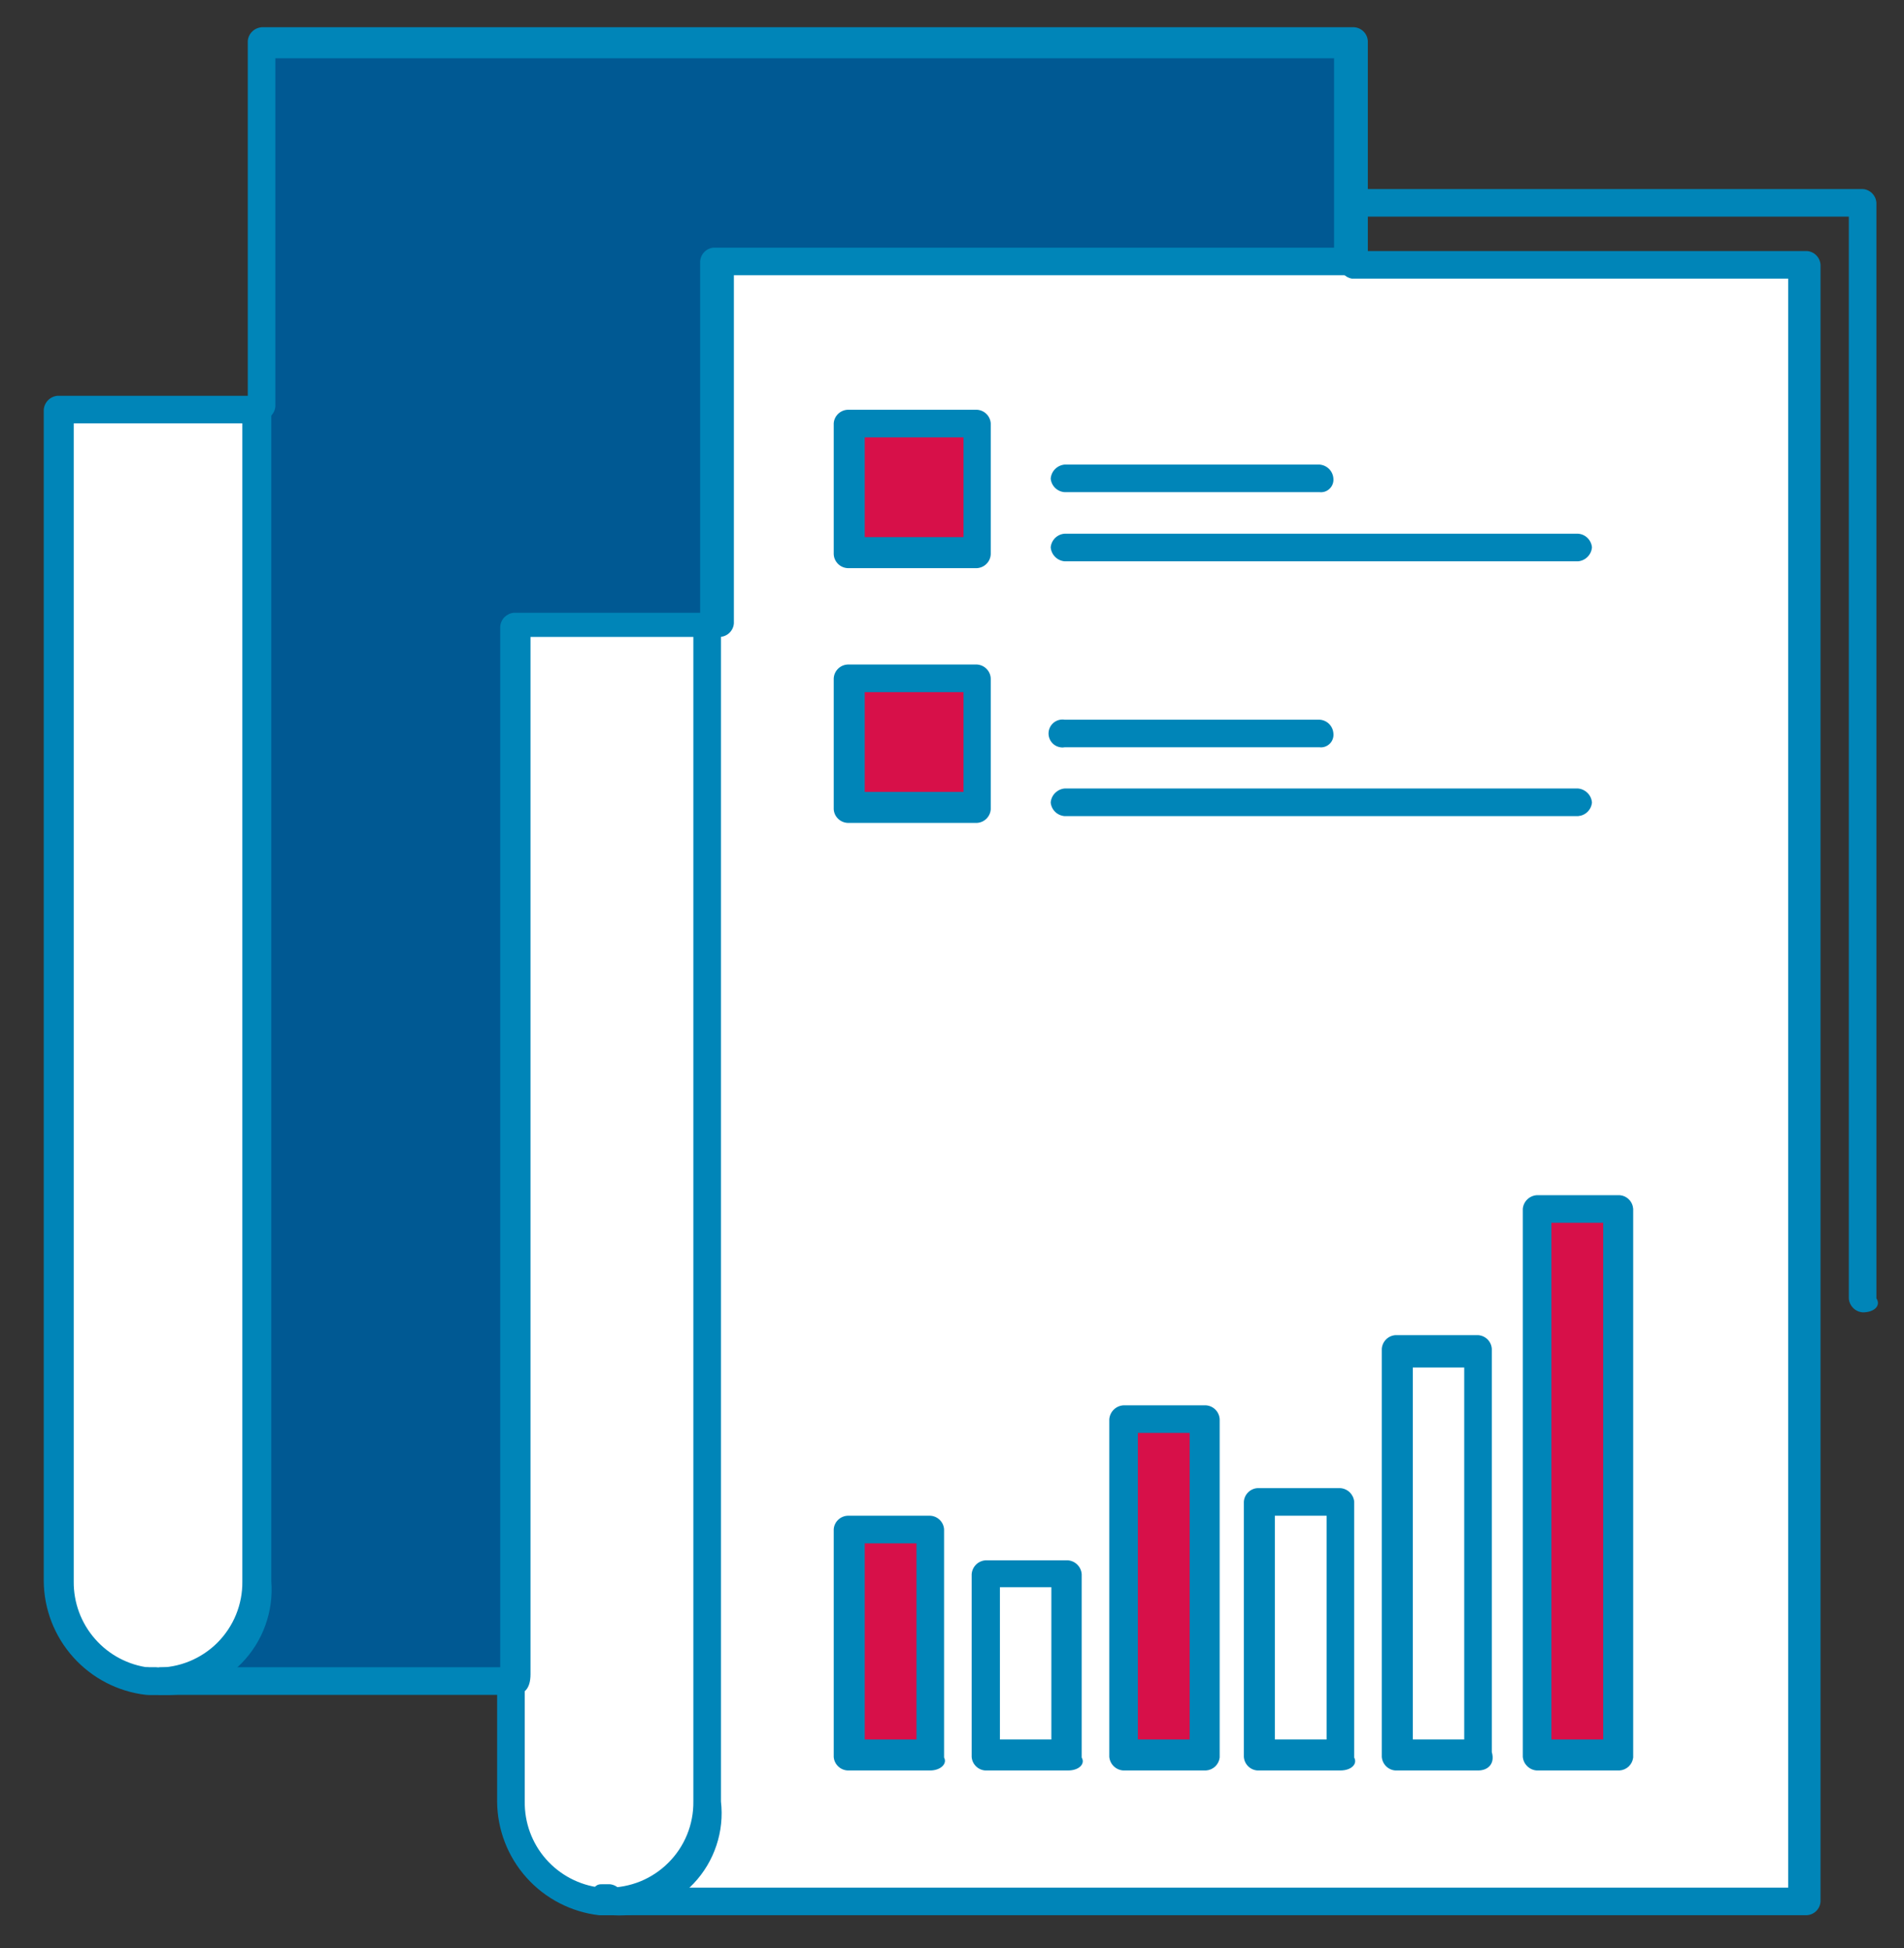 <svg width="43" height="44" viewBox="0 0 43 44" fill="none" xmlns="http://www.w3.org/2000/svg">
<rect x="0" y="0" width="43" height="44" fill="#333333" stroke="none"/>
<g id="B - 109, Report, Analytics, audit, business, data, marketing, paper">
<path id="Vector" d="M36.576 27.302H34.706V39.672H36.576V27.302Z" fill="#D71049"/>
<path id="Vector_2" d="M27.237 32.057H25.367V39.68H27.237V32.057Z" fill="#D71049"/>
<path id="Vector_3" d="M33.384 30.495H31.514V39.603H33.384V30.495Z" fill="white"/>
<path id="Vector_4" d="M24.121 35.557H22.252V39.68H24.121V35.557Z" fill="white"/>
<path id="Vector_5" d="M40.777 5.908V42.834H13.851C14.45 42.832 15.023 42.593 15.445 42.169C15.868 41.745 16.105 41.171 16.105 40.573V5.908H40.777ZM36.576 39.696V27.302H34.707V39.696H36.576ZM33.384 39.696V30.464H31.514V39.572H33.384V39.696ZM30.268 39.696V33.934H28.398V39.696H30.268ZM27.237 39.696V32.072H25.367V39.696H27.237ZM24.121 39.696V35.572H22.252V39.696H24.121ZM22.067 18.278V15.324H19.144V18.278H22.067ZM22.067 12.516V9.562H19.144V12.516H22.067ZM21.006 39.696V34.541H19.144V39.696H21.006Z" fill="white"/>
<path id="Vector_6" d="M30.529 4.5V5.908H16.105V14.155H11.589V38.003H3.604C4.203 38.003 4.777 37.766 5.201 37.343C5.625 36.921 5.864 36.348 5.866 35.749V0.923H30.529V4.5Z" fill="#005993"/>
<path id="Vector_7" d="M30.268 33.918H28.398V39.68H30.268V33.918Z" fill="white"/>
<path id="Vector_8" d="M22.098 15.325H19.144V18.279H22.098V15.325Z" fill="#D71049"/>
<path id="Vector_9" d="M22.098 9.562H19.144V12.516H22.098V9.562Z" fill="#D71049"/>
<path id="Vector_10" d="M21.013 34.541H19.144V39.68H21.013V34.541Z" fill="#D71049"/>
<path id="Vector_11" d="M16.105 14.155V40.611C16.105 41.21 15.868 41.784 15.445 42.208C15.023 42.632 14.45 42.871 13.851 42.873H13.605C13.055 42.795 12.55 42.525 12.18 42.111C11.81 41.698 11.598 41.166 11.582 40.611V14.155H16.105Z" fill="white"/>
<path id="Vector_12" d="M5.835 9.17V35.634C5.833 36.232 5.594 36.806 5.17 37.228C4.746 37.65 4.172 37.888 3.573 37.888H3.265C2.709 37.829 2.194 37.566 1.821 37.149C1.447 36.733 1.241 36.193 1.242 35.634V9.17H5.835Z" fill="white"/>
<path id="Vector_13" d="M13.851 43.258H13.605C13.525 43.252 13.45 43.218 13.393 43.161C13.336 43.105 13.302 43.03 13.297 42.95C13.31 42.867 13.336 42.786 13.374 42.711C13.451 42.557 13.528 42.557 13.605 42.557H13.766C13.847 42.563 13.923 42.598 13.98 42.656C14.037 42.715 14.07 42.792 14.074 42.873C14.082 43.027 14.082 43.258 13.851 43.258Z" fill="#0085B8"/>
<path id="Vector_14" d="M40.777 43.257H13.851C13.77 43.254 13.693 43.22 13.635 43.164C13.576 43.107 13.541 43.031 13.536 42.95C13.541 42.868 13.576 42.791 13.634 42.733C13.692 42.675 13.769 42.64 13.851 42.634H40.384V6.293H30.529C30.455 6.281 30.388 6.243 30.339 6.186C30.29 6.129 30.263 6.056 30.263 5.981C30.263 5.906 30.29 5.833 30.339 5.776C30.388 5.719 30.455 5.681 30.529 5.67H40.807C40.888 5.675 40.965 5.71 41.021 5.769C41.078 5.827 41.111 5.904 41.115 5.985V42.95C41.109 43.035 41.071 43.114 41.008 43.172C40.944 43.229 40.862 43.26 40.777 43.257Z" fill="#0085B8"/>
<path id="Vector_15" d="M13.851 43.258H13.535C12.903 43.186 12.319 42.885 11.893 42.411C11.468 41.938 11.231 41.325 11.227 40.688V38.042C11.233 37.962 11.267 37.887 11.324 37.83C11.38 37.773 11.455 37.739 11.535 37.734C11.616 37.739 11.692 37.773 11.75 37.83C11.808 37.886 11.844 37.961 11.851 38.042V40.688C11.844 41.166 12.014 41.63 12.33 41.99C12.646 42.349 13.083 42.579 13.559 42.634H13.712C13.969 42.638 14.223 42.589 14.461 42.493C14.698 42.396 14.914 42.253 15.095 42.071C15.277 41.89 15.42 41.674 15.517 41.437C15.614 41.199 15.662 40.944 15.659 40.688V14.232C15.666 14.152 15.702 14.076 15.759 14.02C15.817 13.963 15.893 13.93 15.974 13.924C16.054 13.93 16.129 13.964 16.186 14.02C16.242 14.077 16.276 14.152 16.282 14.232V40.688C16.321 41.023 16.286 41.362 16.179 41.682C16.073 42.002 15.898 42.295 15.666 42.54C15.434 42.785 15.152 42.976 14.838 43.1C14.524 43.224 14.187 43.278 13.851 43.258Z" fill="#0085B8"/>
<path id="Vector_16" d="M22.067 12.832H19.144C19.062 12.828 18.983 12.794 18.925 12.735C18.867 12.677 18.832 12.599 18.829 12.516V9.562C18.834 9.481 18.869 9.405 18.928 9.348C18.986 9.292 19.063 9.258 19.144 9.255H22.067C22.147 9.26 22.222 9.294 22.279 9.351C22.335 9.407 22.37 9.483 22.375 9.562V12.516C22.372 12.598 22.338 12.675 22.281 12.733C22.225 12.791 22.148 12.826 22.067 12.832ZM19.498 12.132H21.76V9.878H19.529V12.132H19.498Z" fill="#0085B8"/>
<path id="Vector_17" d="M29.799 11.116H24.044C23.964 11.111 23.888 11.077 23.83 11.021C23.772 10.964 23.736 10.889 23.729 10.809C23.736 10.727 23.771 10.651 23.829 10.593C23.887 10.536 23.963 10.5 24.044 10.493H29.799C29.881 10.499 29.958 10.534 30.016 10.592C30.074 10.65 30.109 10.727 30.114 10.809C30.118 10.851 30.112 10.893 30.098 10.932C30.083 10.972 30.06 11.008 30.029 11.037C29.999 11.067 29.963 11.089 29.923 11.103C29.883 11.116 29.841 11.121 29.799 11.116Z" fill="#0085B8"/>
<path id="Vector_18" d="M35.638 12.678H24.044C23.963 12.671 23.887 12.636 23.829 12.578C23.771 12.52 23.736 12.444 23.729 12.363C23.736 12.282 23.772 12.207 23.83 12.15C23.888 12.094 23.964 12.06 24.044 12.055H35.638C35.718 12.06 35.795 12.094 35.852 12.15C35.91 12.207 35.946 12.282 35.953 12.363C35.946 12.444 35.911 12.52 35.853 12.578C35.795 12.636 35.719 12.671 35.638 12.678Z" fill="#0085B8"/>
<path id="Vector_19" d="M22.067 18.586H19.144C19.063 18.583 18.986 18.549 18.928 18.493C18.869 18.436 18.834 18.36 18.829 18.279V15.325C18.832 15.242 18.867 15.164 18.925 15.106C18.983 15.047 19.062 15.013 19.144 15.009H22.067C22.148 15.015 22.225 15.05 22.281 15.108C22.338 15.166 22.372 15.243 22.375 15.325V18.279C22.37 18.358 22.335 18.434 22.279 18.49C22.222 18.547 22.147 18.581 22.067 18.586ZM19.498 17.886H21.76V15.632H19.529V17.886H19.498Z" fill="#0085B8"/>
<path id="Vector_20" d="M29.799 16.878H24.044C23.999 16.886 23.953 16.883 23.909 16.87C23.866 16.858 23.825 16.836 23.79 16.807C23.756 16.777 23.728 16.74 23.709 16.699C23.69 16.657 23.68 16.612 23.68 16.567C23.68 16.521 23.69 16.476 23.709 16.435C23.728 16.393 23.756 16.357 23.79 16.327C23.825 16.297 23.866 16.276 23.909 16.263C23.953 16.251 23.999 16.248 24.044 16.255H29.799C29.88 16.259 29.957 16.292 30.015 16.349C30.073 16.406 30.108 16.482 30.114 16.563C30.119 16.606 30.114 16.649 30.1 16.689C30.086 16.73 30.063 16.767 30.032 16.797C30.002 16.827 29.965 16.85 29.925 16.864C29.884 16.879 29.841 16.883 29.799 16.878Z" fill="#0085B8"/>
<path id="Vector_21" d="M35.638 18.433H24.044C23.964 18.427 23.888 18.393 23.83 18.337C23.772 18.28 23.736 18.205 23.729 18.125C23.736 18.043 23.771 17.967 23.829 17.91C23.887 17.852 23.963 17.816 24.044 17.809H35.638C35.719 17.816 35.795 17.852 35.853 17.91C35.911 17.967 35.946 18.043 35.953 18.125C35.946 18.205 35.91 18.28 35.852 18.337C35.795 18.393 35.718 18.427 35.638 18.433Z" fill="#0085B8"/>
<path id="Vector_22" d="M21.006 39.988H19.144C19.063 39.984 18.986 39.951 18.928 39.894C18.869 39.837 18.834 39.761 18.829 39.68V34.541C18.834 34.46 18.869 34.384 18.928 34.327C18.986 34.271 19.063 34.237 19.144 34.234H21.006C21.087 34.237 21.164 34.271 21.222 34.327C21.28 34.384 21.316 34.46 21.321 34.541V39.696C21.398 39.834 21.244 39.988 21.006 39.988ZM19.529 39.288H20.698V34.857H19.529V39.288Z" fill="#0085B8"/>
<path id="Vector_23" d="M24.121 39.988H22.252C22.172 39.983 22.097 39.949 22.04 39.892C21.983 39.835 21.949 39.76 21.944 39.68V35.557C21.949 35.476 21.983 35.4 22.039 35.342C22.096 35.284 22.171 35.249 22.252 35.242H24.121C24.201 35.249 24.277 35.284 24.333 35.342C24.39 35.4 24.424 35.476 24.429 35.557V39.696C24.513 39.834 24.375 39.988 24.121 39.988ZM22.582 39.288H23.744V35.849H22.582V39.288Z" fill="#0085B8"/>
<path id="Vector_24" d="M27.237 39.988H25.368C25.287 39.983 25.211 39.949 25.153 39.893C25.095 39.836 25.059 39.761 25.052 39.68V32.057C25.058 31.975 25.093 31.898 25.151 31.84C25.209 31.782 25.286 31.747 25.368 31.741H27.237C27.318 31.747 27.394 31.782 27.451 31.84C27.508 31.898 27.541 31.976 27.545 32.057V39.696C27.536 39.773 27.5 39.844 27.444 39.898C27.388 39.951 27.314 39.983 27.237 39.988ZM25.698 39.288H26.868V32.364H25.698V39.288Z" fill="#0085B8"/>
<path id="Vector_25" d="M30.268 39.988H28.398C28.319 39.983 28.244 39.949 28.187 39.892C28.13 39.835 28.096 39.76 28.091 39.68V33.918C28.096 33.839 28.13 33.763 28.187 33.707C28.244 33.65 28.319 33.616 28.398 33.611H30.268C30.349 33.616 30.425 33.65 30.483 33.706C30.54 33.763 30.576 33.838 30.583 33.918V39.696C30.66 39.834 30.529 39.988 30.268 39.988ZM28.791 39.288H29.96V34.234H28.791V39.288Z" fill="#0085B8"/>
<path id="Vector_26" d="M33.384 39.988H31.514C31.434 39.983 31.359 39.948 31.303 39.892C31.246 39.835 31.212 39.76 31.206 39.68V30.464C31.212 30.384 31.246 30.309 31.303 30.252C31.359 30.196 31.434 30.162 31.514 30.156H33.384C33.464 30.162 33.539 30.196 33.595 30.252C33.652 30.309 33.686 30.384 33.691 30.464V39.572C33.768 39.834 33.607 39.988 33.384 39.988ZM31.907 39.288H33.068V30.887H31.907V39.288Z" fill="#0085B8"/>
<path id="Vector_27" d="M36.576 39.988H34.706C34.626 39.983 34.55 39.949 34.492 39.892C34.434 39.836 34.398 39.761 34.391 39.68V27.302C34.398 27.222 34.434 27.147 34.492 27.09C34.55 27.034 34.626 27 34.706 26.995H36.576C36.656 27 36.731 27.034 36.788 27.091C36.844 27.147 36.878 27.223 36.884 27.302V39.696C36.875 39.773 36.839 39.844 36.783 39.898C36.727 39.951 36.653 39.983 36.576 39.988ZM35.037 39.288H36.207V27.618H35.037V39.288Z" fill="#0085B8"/>
<path id="Vector_28" d="M42.069 29.641C41.987 29.635 41.91 29.601 41.852 29.542C41.794 29.484 41.759 29.407 41.754 29.326V4.893H30.529C30.455 4.881 30.388 4.843 30.339 4.786C30.29 4.729 30.263 4.656 30.263 4.581C30.263 4.506 30.29 4.433 30.339 4.376C30.388 4.319 30.455 4.281 30.529 4.27H42.069C42.15 4.275 42.226 4.31 42.283 4.369C42.34 4.427 42.373 4.504 42.377 4.585V29.326C42.484 29.487 42.331 29.641 42.069 29.641Z" fill="#0085B8"/>
<path id="Vector_29" d="M3.604 38.28H3.373C3.292 38.275 3.216 38.239 3.159 38.181C3.102 38.123 3.069 38.046 3.065 37.965C3.065 37.888 3.142 37.811 3.142 37.734C3.173 37.705 3.209 37.683 3.249 37.67C3.289 37.656 3.331 37.652 3.373 37.657H3.527C3.608 37.662 3.684 37.696 3.742 37.753C3.799 37.809 3.835 37.884 3.842 37.965C3.812 38.157 3.812 38.28 3.604 38.28Z" fill="#0085B8"/>
<path id="Vector_30" d="M11.589 38.28H3.604C3.529 38.268 3.462 38.231 3.413 38.173C3.364 38.116 3.337 38.044 3.337 37.969C3.337 37.893 3.364 37.821 3.413 37.764C3.462 37.706 3.529 37.669 3.604 37.657H11.297V14.155C11.302 14.074 11.336 13.998 11.392 13.94C11.449 13.883 11.524 13.847 11.604 13.84H15.812V5.908C15.816 5.827 15.849 5.75 15.906 5.692C15.963 5.634 16.039 5.598 16.12 5.593H30.129V1.316H6.219V9.17C6.216 9.251 6.182 9.328 6.126 9.386C6.069 9.445 5.993 9.48 5.912 9.485C5.83 9.48 5.753 9.445 5.695 9.387C5.637 9.329 5.602 9.252 5.596 9.17V0.923C5.603 0.843 5.639 0.767 5.697 0.711C5.755 0.655 5.831 0.621 5.912 0.615H30.583C30.663 0.621 30.738 0.655 30.795 0.712C30.851 0.768 30.885 0.843 30.891 0.923V5.908C30.885 5.988 30.851 6.063 30.795 6.12C30.738 6.176 30.663 6.211 30.583 6.216H16.574V14.078C16.569 14.159 16.533 14.235 16.475 14.292C16.417 14.349 16.34 14.382 16.259 14.386H11.981V37.811C11.981 38.157 11.828 38.28 11.589 38.28Z" fill="#0085B8"/>
<path id="Vector_31" d="M3.604 38.28H3.296C2.664 38.207 2.081 37.905 1.656 37.432C1.231 36.959 0.993 36.347 0.988 35.711V9.255C0.994 9.173 1.029 9.096 1.087 9.038C1.145 8.98 1.222 8.945 1.304 8.939H5.819C5.901 8.945 5.977 8.98 6.034 9.038C6.09 9.096 6.124 9.173 6.127 9.255V35.711C6.154 36.051 6.108 36.393 5.991 36.714C5.875 37.035 5.691 37.327 5.451 37.571C5.212 37.814 4.923 38.004 4.605 38.126C4.286 38.248 3.945 38.301 3.604 38.28ZM1.665 9.562V35.718C1.66 36.196 1.831 36.659 2.147 37.018C2.462 37.378 2.899 37.608 3.373 37.665H3.527C3.783 37.668 4.038 37.62 4.275 37.523C4.513 37.426 4.729 37.283 4.91 37.102C5.091 36.92 5.235 36.704 5.331 36.467C5.428 36.229 5.476 35.975 5.473 35.718V9.562H1.665Z" fill="#0085B8"/>
</g>
</svg>
